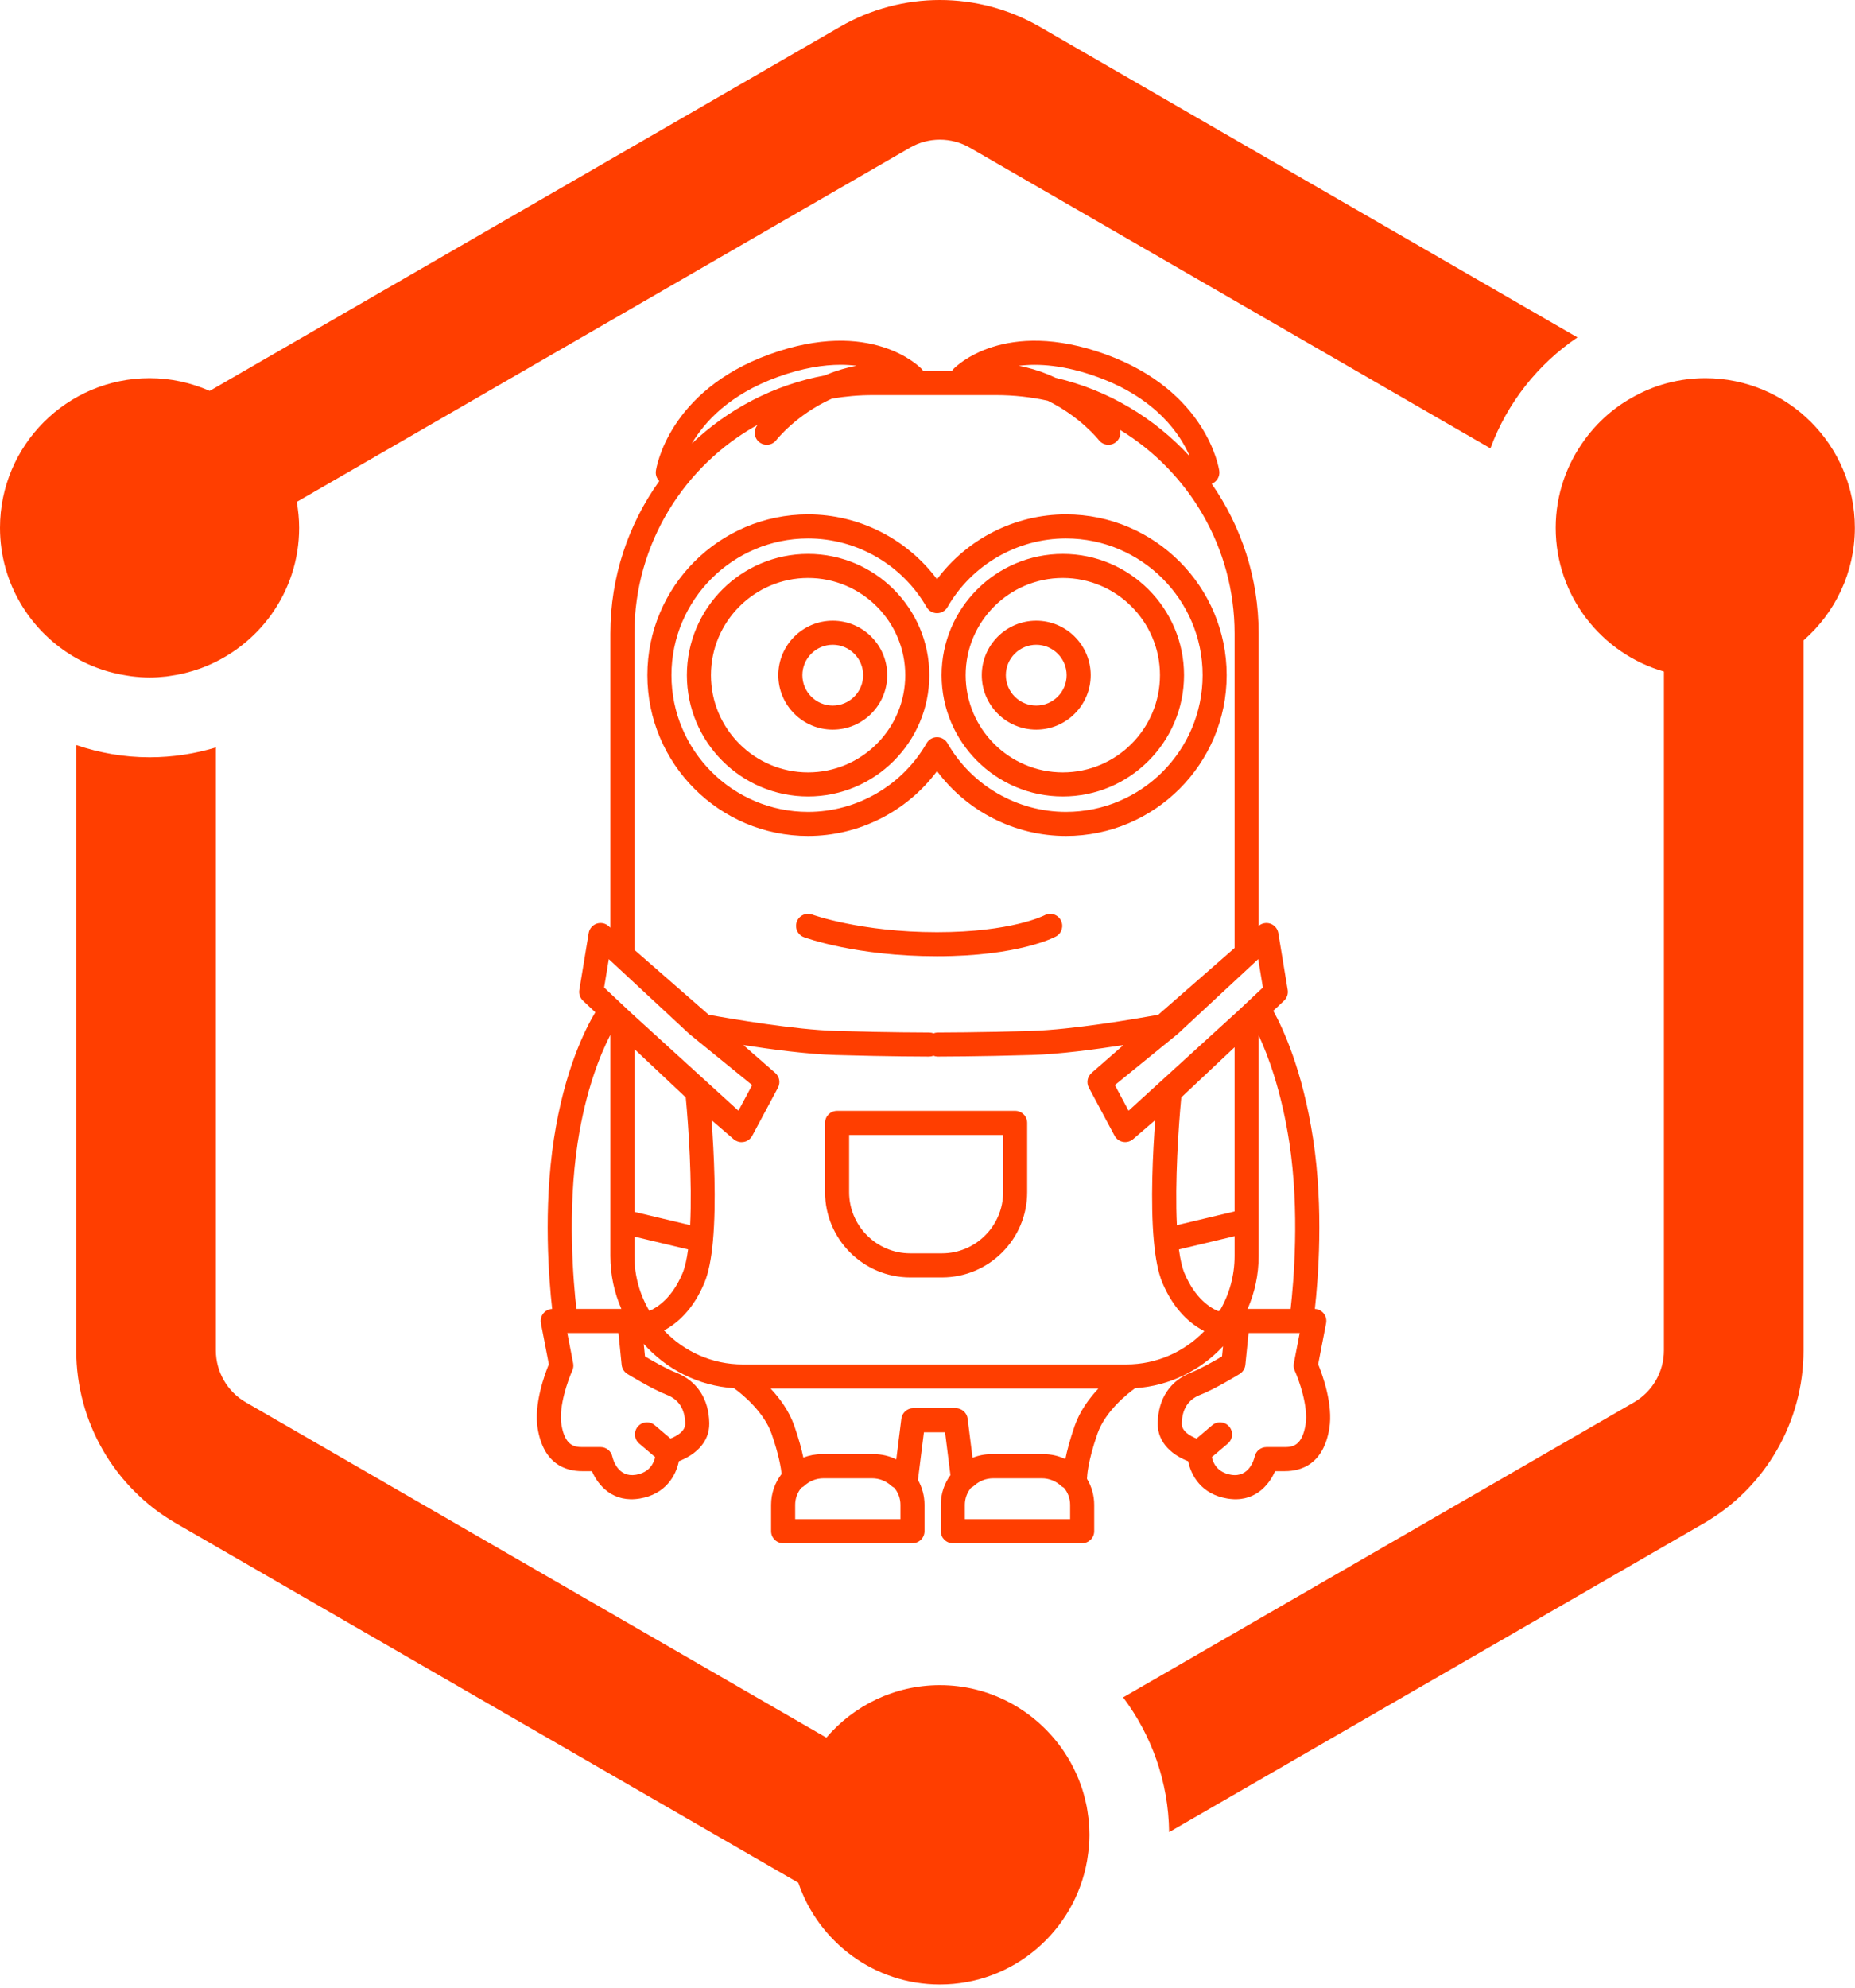 <svg width="463" height="496" viewBox="0 0 463 496" fill="none" xmlns="http://www.w3.org/2000/svg">
<path d="M270.104 385H237.818C236.16 385 234.814 383.654 234.814 381.996V375.423C234.814 372.654 235.709 370.09 237.224 368.007L235.888 357.322H230.603L229.166 368.806C229.151 368.931 229.128 369.053 229.097 369.173C230.151 371.017 230.755 373.151 230.755 375.423V381.996C230.755 383.654 229.409 385 227.751 385H195.466C193.808 385 192.463 383.654 192.463 381.996V375.423C192.463 372.525 193.443 369.852 195.089 367.718C194.944 366.336 194.425 362.963 192.569 357.662C190.761 352.496 185.655 348.074 183.2 346.332C174.258 345.741 166.275 341.579 160.67 335.263L160.987 338.401C162.848 339.501 166.356 341.509 168.652 342.401C173.95 344.463 176.928 348.953 177.036 355.049C177.13 360.215 172.962 363.199 169.447 364.546C168.717 368.11 166.156 372.764 159.73 373.846C153.059 374.985 149.342 370.696 147.743 367.025H145.309C141.057 367.025 135.681 365.184 134.209 356.415C133.198 350.383 135.931 342.932 136.99 340.357L135.008 330.119C134.838 329.239 135.069 328.329 135.64 327.638C136.181 326.982 136.974 326.589 137.818 326.548C137.002 319.278 135.573 301.676 138.256 284.129C140.862 267.091 146.023 256.809 148.585 252.544L145.507 249.648C144.778 248.962 144.438 247.959 144.6 246.972L146.935 232.791C147.115 231.699 147.88 230.795 148.926 230.438C149.976 230.082 151.132 230.328 151.943 231.079L152.338 231.447V158.055C152.338 143.878 156.866 130.739 164.554 120.008C163.908 119.362 163.567 118.434 163.708 117.462C163.825 116.653 166.871 97.54 192.062 88.404C217.403 79.212 229.525 91.503 230.026 92.03C230.186 92.195 230.322 92.377 230.436 92.569H237.595C237.71 92.377 237.846 92.197 238.005 92.03C238.507 91.503 250.634 79.217 275.97 88.404C301.159 97.54 304.207 116.653 304.324 117.462C304.529 118.878 303.711 120.206 302.427 120.697C309.819 131.301 314.156 144.18 314.156 158.055V230.992C314.959 230.307 316.066 230.094 317.074 230.438C318.119 230.795 318.885 231.701 319.065 232.791L321.402 246.972C321.564 247.959 321.225 248.962 320.495 249.648L317.808 252.176C320.191 256.477 325.125 266.994 327.744 284.129C330.429 301.676 328.998 319.276 328.182 326.548C329.028 326.587 329.821 326.981 330.361 327.638C330.932 328.329 331.163 329.239 330.994 330.119L329.011 340.357C330.069 342.934 332.8 350.384 331.791 356.415C330.322 365.186 324.945 367.025 320.691 367.025H318.257C316.658 370.696 312.939 374.982 306.271 373.846C299.847 372.762 297.286 368.11 296.555 364.546C293.039 363.2 288.872 360.215 288.964 355.047C289.073 348.953 292.051 344.463 297.348 342.401C299.503 341.563 302.929 339.634 305.013 338.403L305.27 335.871C299.701 341.844 291.955 345.756 283.308 346.332C281.486 347.643 275.897 352.024 273.923 357.663C271.432 364.782 271.346 368.422 271.346 368.458C271.343 368.616 271.328 368.77 271.304 368.922C272.449 370.823 273.108 373.049 273.108 375.425V381.998C273.108 383.656 271.762 385 270.104 385ZM240.821 378.993H267.101V375.423C267.101 373.8 266.514 372.31 265.542 371.155C265.269 371.027 265.013 370.861 264.788 370.654C263.478 369.461 261.792 368.805 260.039 368.805H247.883C246.13 368.805 244.444 369.463 243.134 370.654C242.909 370.861 242.653 371.027 242.38 371.155C241.408 372.31 240.821 373.8 240.821 375.423V378.993ZM198.47 378.993H224.748V375.423C224.748 373.8 224.161 372.31 223.189 371.155C222.916 371.029 222.66 370.859 222.434 370.654C221.125 369.461 219.44 368.805 217.686 368.805H205.531C203.777 368.805 202.092 369.463 200.784 370.654C200.557 370.859 200.302 371.029 200.029 371.155C199.057 372.31 198.47 373.8 198.47 375.423V378.993V378.993ZM302.469 363.526C302.799 365.038 303.866 367.351 307.27 367.926C311.852 368.691 313.047 363.929 313.166 363.382C313.468 362.003 314.69 361.021 316.101 361.021H320.691C322.741 361.021 325.002 360.589 325.865 355.424C326.622 350.911 324.165 344.159 323.154 341.94C322.896 341.372 322.818 340.734 322.937 340.123L324.402 332.554H311.642L310.837 340.505C310.742 341.437 310.221 342.27 309.425 342.76C309.176 342.914 303.268 346.547 299.525 348.002C296.567 349.154 295.035 351.56 294.971 355.158C294.936 357.1 297.153 358.303 298.648 358.892L302.573 355.559C303.839 354.485 305.732 354.64 306.805 355.905C307.878 357.169 307.724 359.064 306.459 360.137L302.469 363.526ZM141.598 332.552L143.063 340.121C143.182 340.732 143.104 341.37 142.846 341.938C141.835 344.159 139.378 350.913 140.133 355.423C140.998 360.586 143.259 361.02 145.307 361.02H149.898C151.308 361.02 152.531 362.002 152.832 363.38C153.037 364.253 154.307 368.674 158.73 367.925C162.136 367.35 163.198 364.999 163.528 363.522L159.541 360.135C158.275 359.061 158.122 357.166 159.195 355.903C160.271 354.634 162.166 354.485 163.427 355.558L167.352 358.889C168.846 358.298 171.064 357.097 171.028 355.157C170.965 351.559 169.431 349.153 166.473 348.001C162.732 346.546 156.823 342.911 156.573 342.758C155.777 342.269 155.256 341.434 155.162 340.504L154.358 332.552H141.598V332.552ZM205.103 362.784H218.117C220.122 362.784 222.019 363.254 223.706 364.088L224.975 353.945C225.162 352.442 226.44 351.314 227.954 351.314H238.542C240.057 351.314 241.333 352.442 241.521 353.945L242.74 363.696C244.199 363.107 245.789 362.784 247.456 362.784H260.469C262.414 362.784 264.258 363.226 265.907 364.014C266.317 361.955 267.029 359.18 268.254 355.676C269.537 352.011 271.866 348.851 274.162 346.404H192.334C194.628 348.851 196.957 352.009 198.241 355.676C199.396 358.976 200.092 361.629 200.514 363.646C201.936 363.091 203.483 362.784 205.103 362.784ZM165.745 331.914C170.681 337.137 177.669 340.399 185.406 340.399H281.088C288.741 340.399 295.66 337.208 300.587 332.085C297.39 330.462 293.096 327.062 290.115 319.996C289.055 317.479 288.393 313.873 288.01 309.748C288.002 309.697 287.998 309.647 287.995 309.596C287.11 299.892 287.746 287.377 288.337 279.446L282.829 284.185C282.652 284.339 282.458 284.47 282.252 284.576V284.578C282.249 284.578 282.248 284.579 282.245 284.581C282.243 284.581 282.243 284.586 282.237 284.584C282.237 284.589 282.236 284.585 282.23 284.588C282.23 284.588 282.234 284.589 282.222 284.593H282.221C282.219 284.595 282.216 284.596 282.215 284.596L282.213 284.598C282.21 284.598 282.209 284.599 282.207 284.601C282.207 284.599 282.204 284.604 282.2 284.604C282.2 284.604 282.195 284.605 282.192 284.608C282.189 284.608 282.191 284.611 282.185 284.611C282.183 284.614 282.182 284.613 282.177 284.616C282.174 284.614 282.171 284.617 282.17 284.619C282.168 284.62 282.167 284.62 282.164 284.622C282.164 284.622 282.159 284.623 282.156 284.626C282.155 284.626 282.155 284.626 282.155 284.626C282.152 284.628 282.149 284.629 282.147 284.629C282.147 284.629 282.147 284.629 282.145 284.631C281.953 284.722 281.752 284.791 281.546 284.841C281.518 284.847 281.489 284.854 281.461 284.859C281.461 284.86 281.461 284.86 281.461 284.86C281.456 284.862 281.452 284.86 281.452 284.862C281.449 284.862 281.447 284.862 281.444 284.863C281.444 284.863 281.441 284.865 281.435 284.865H281.434C281.428 284.865 281.425 284.866 281.425 284.866C281.422 284.869 281.419 284.868 281.416 284.868C281.413 284.871 281.41 284.868 281.407 284.871C281.404 284.871 281.401 284.869 281.398 284.872C281.395 284.872 281.393 284.871 281.39 284.874C281.389 284.874 281.387 284.874 281.384 284.874C281.384 284.872 281.381 284.875 281.377 284.875C281.374 284.875 281.371 284.877 281.368 284.877C281.365 284.877 281.366 284.878 281.36 284.878C281.357 284.878 281.354 284.88 281.351 284.88C281.35 284.88 281.347 284.881 281.342 284.881C281.339 284.881 281.338 284.883 281.335 284.883C281.332 284.883 281.329 284.884 281.326 284.884C281.323 284.884 281.32 284.886 281.317 284.886C281.314 284.886 281.312 284.884 281.309 284.887C281.308 284.887 281.306 284.887 281.303 284.887H281.301C281.298 284.889 281.297 284.889 281.295 284.889H281.294C281.28 284.89 281.267 284.893 281.255 284.895C281.252 284.895 281.25 284.895 281.247 284.896H281.246C281.243 284.896 281.241 284.896 281.238 284.896C281.237 284.896 281.234 284.898 281.231 284.898C281.228 284.898 281.228 284.896 281.222 284.899H281.22C281.214 284.899 281.214 284.898 281.211 284.901C281.208 284.901 281.205 284.901 281.202 284.901C281.201 284.901 281.199 284.902 281.196 284.902H281.195C281.189 284.902 281.189 284.901 281.186 284.904C281.183 284.904 281.18 284.904 281.177 284.904C281.177 284.904 281.174 284.904 281.171 284.905H281.169C281.166 284.905 281.165 284.905 281.162 284.905C281.162 284.905 281.157 284.907 281.154 284.907C281.151 284.907 281.148 284.907 281.145 284.907H281.144C281.141 284.908 281.139 284.908 281.136 284.908H281.135C281.132 284.908 281.129 284.907 281.126 284.91C281.123 284.91 281.12 284.91 281.117 284.91C281.115 284.91 281.114 284.91 281.111 284.91C281.111 284.908 281.108 284.911 281.102 284.911C281.096 284.911 281.091 284.913 281.085 284.913C281.067 284.916 281.043 284.917 281.036 284.916C281.033 284.916 281.028 284.919 281.027 284.917C281.024 284.917 281.021 284.917 281.018 284.917C281.016 284.917 281.015 284.917 281.012 284.917H281.01C281.004 284.917 281.001 284.917 281.001 284.917C280.995 284.92 280.995 284.919 280.992 284.919C280.991 284.919 280.989 284.919 280.986 284.919C280.986 284.919 280.982 284.919 280.979 284.919C280.976 284.919 280.973 284.919 280.97 284.919C280.965 284.919 280.964 284.92 280.961 284.92C280.958 284.92 280.955 284.92 280.952 284.92C280.952 284.92 280.947 284.92 280.944 284.92C280.941 284.92 280.938 284.92 280.935 284.92C280.932 284.92 280.929 284.92 280.926 284.92C280.925 284.92 280.923 284.92 280.923 284.92C280.92 284.92 280.916 284.923 280.914 284.922C280.911 284.922 280.908 284.922 280.905 284.922C280.902 284.922 280.899 284.922 280.896 284.922C280.893 284.922 280.89 284.922 280.887 284.922C280.884 284.922 280.881 284.922 280.878 284.922C280.875 284.922 280.872 284.922 280.869 284.922C280.863 284.922 280.861 284.922 280.86 284.922C280.858 284.922 280.857 284.922 280.857 284.922C280.851 284.922 280.849 284.922 280.845 284.922C280.843 284.922 280.842 284.922 280.839 284.922C280.839 284.922 280.834 284.922 280.831 284.922C280.828 284.922 280.825 284.922 280.822 284.922C280.819 284.922 280.818 284.922 280.815 284.922C280.813 284.922 280.812 284.922 280.809 284.922C280.809 284.922 280.804 284.922 280.801 284.922C280.798 284.922 280.795 284.922 280.792 284.922C280.789 284.922 280.788 284.922 280.785 284.922C280.782 284.922 280.779 284.92 280.776 284.92C280.773 284.92 280.77 284.92 280.767 284.92C280.767 284.92 280.762 284.92 280.759 284.92C280.756 284.92 280.753 284.92 280.75 284.92C280.741 284.92 280.723 284.92 280.726 284.919C280.72 284.919 280.72 284.919 280.717 284.919C280.716 284.919 280.713 284.919 280.711 284.919H280.71C280.704 284.919 280.701 284.919 280.701 284.919C280.699 284.919 280.696 284.919 280.695 284.917C280.695 284.917 280.69 284.917 280.687 284.917C280.686 284.917 280.684 284.917 280.684 284.917C280.678 284.917 280.678 284.917 280.675 284.917C280.674 284.917 280.672 284.917 280.669 284.917C280.669 284.917 280.665 284.916 280.662 284.916C280.659 284.916 280.659 284.916 280.653 284.916C280.654 284.917 280.633 284.916 280.621 284.913H280.62C280.618 284.913 280.615 284.913 280.614 284.913H280.612C280.606 284.913 280.606 284.913 280.603 284.913C280.602 284.911 280.599 284.911 280.597 284.911C280.597 284.911 280.593 284.911 280.59 284.911C280.588 284.911 280.587 284.911 280.587 284.911C280.584 284.908 280.581 284.91 280.578 284.91C280.576 284.91 280.575 284.91 280.572 284.91H280.57C280.564 284.91 280.563 284.908 280.563 284.908C280.56 284.908 280.558 284.908 280.555 284.908C280.56 284.908 280.525 284.905 280.509 284.902C280.509 284.902 280.504 284.902 280.501 284.902C280.5 284.902 280.5 284.902 280.5 284.902C280.494 284.902 280.491 284.901 280.491 284.901C280.489 284.901 280.486 284.899 280.482 284.899C280.479 284.899 280.474 284.899 280.474 284.899C280.468 284.899 280.468 284.898 280.465 284.898C280.464 284.898 280.462 284.898 280.459 284.896C280.459 284.896 280.455 284.896 280.452 284.896C280.449 284.896 280.444 284.895 280.442 284.895H280.441C280.432 284.893 280.421 284.892 280.412 284.89C280.412 284.89 280.408 284.89 280.405 284.89C280.402 284.887 280.4 284.889 280.397 284.889C280.394 284.889 280.391 284.887 280.388 284.887C280.385 284.887 280.384 284.886 280.379 284.886C280.376 284.886 280.373 284.884 280.372 284.884C280.37 284.884 280.367 284.884 280.363 284.883C280.361 284.883 280.36 284.883 280.357 284.883L280.355 284.881C280.352 284.881 280.351 284.881 280.348 284.881C280.351 284.883 280.337 284.88 280.328 284.877C280.325 284.877 280.322 284.878 280.319 284.875C280.318 284.875 280.316 284.875 280.313 284.875C280.313 284.875 280.307 284.874 280.304 284.874C280.301 284.871 280.3 284.874 280.294 284.871C280.292 284.871 280.291 284.871 280.289 284.871C279.393 284.706 278.619 284.141 278.188 283.336L271.779 271.361C271.777 271.358 271.774 271.353 271.773 271.349C271.773 271.347 271.771 271.347 271.771 271.347C271.771 271.341 271.768 271.34 271.768 271.34C271.765 271.332 271.764 271.332 271.764 271.332C271.761 271.326 271.762 271.325 271.759 271.325C271.759 271.32 271.756 271.317 271.756 271.317C271.755 271.314 271.753 271.313 271.753 271.31C271.752 271.31 271.752 271.31 271.752 271.31C271.75 271.307 271.75 271.305 271.749 271.302C271.747 271.299 271.746 271.298 271.744 271.295C271.743 271.292 271.743 271.29 271.741 271.287C271.74 271.284 271.738 271.283 271.737 271.28C271.445 270.693 271.361 270.047 271.466 269.434C271.466 269.431 271.466 269.43 271.466 269.427C271.468 269.427 271.468 269.425 271.468 269.425C271.468 269.424 271.468 269.421 271.468 269.419C271.468 269.419 271.469 269.415 271.469 269.412C271.469 269.409 271.471 269.407 271.471 269.404C271.471 269.401 271.472 269.4 271.472 269.397C271.472 269.395 271.474 269.392 271.474 269.391V269.389C271.525 269.113 271.617 268.845 271.743 268.593V268.592C271.744 268.59 271.746 268.587 271.747 268.586V268.584C271.749 268.581 271.753 268.577 271.752 268.577C271.752 268.574 271.755 268.571 271.755 268.568C271.758 268.566 271.759 268.565 271.759 268.56L271.761 268.559C271.762 268.556 271.762 268.554 271.764 268.553C271.764 268.553 271.764 268.553 271.764 268.551C271.932 268.23 272.16 267.935 272.444 267.686C272.444 267.683 272.447 267.682 272.45 267.682C272.45 267.68 272.45 267.68 272.45 267.68L280.414 260.721C273.297 261.828 264.381 263.002 257.524 263.205C244.493 263.595 234.164 263.6 234.062 263.6C233.679 263.6 233.314 263.528 232.976 263.397C232.638 263.528 232.273 263.6 231.89 263.6C231.788 263.6 221.459 263.595 208.427 263.205C201.566 263.001 192.647 261.826 185.529 260.721L193.5 267.679C193.518 267.695 193.535 267.71 193.551 267.725C193.553 267.725 193.556 267.728 193.556 267.728C193.843 267.992 194.071 268.305 194.233 268.641C194.235 268.644 194.235 268.647 194.236 268.649C194.343 268.874 194.422 269.114 194.471 269.358C194.471 269.364 194.472 269.367 194.472 269.367C194.472 269.37 194.474 269.373 194.474 269.376C194.477 269.379 194.475 269.382 194.475 269.385C194.478 269.388 194.477 269.389 194.477 269.392C194.478 269.394 194.478 269.395 194.478 269.395C194.478 269.4 194.48 269.403 194.48 269.403C194.478 269.41 194.481 269.41 194.481 269.41C194.481 269.413 194.481 269.415 194.481 269.418H194.483C194.588 270.02 194.513 270.655 194.235 271.236C194.233 271.239 194.233 271.241 194.232 271.244C194.23 271.247 194.229 271.248 194.229 271.251C194.226 271.251 194.227 271.253 194.224 271.259V271.26C194.223 271.262 194.221 271.263 194.221 271.266L194.22 271.268C194.22 271.269 194.218 271.272 194.217 271.274V271.275C194.215 271.277 194.214 271.28 194.214 271.281L194.212 271.283C194.212 271.284 194.211 271.287 194.209 271.289C194.209 271.289 194.209 271.29 194.208 271.29C194.208 271.293 194.206 271.295 194.206 271.296C194.206 271.296 194.205 271.301 194.202 271.304C194.202 271.304 194.199 271.307 194.199 271.311C194.196 271.311 194.197 271.316 194.194 271.319C194.194 271.319 194.191 271.323 194.191 271.326C194.19 271.329 194.187 271.329 194.187 271.334C194.185 271.334 194.185 271.338 194.182 271.341C194.182 271.341 194.178 271.346 194.179 271.349C194.178 271.35 194.178 271.352 194.176 271.353C194.176 271.353 194.173 271.358 194.17 271.364L187.761 283.338C187.758 283.341 187.756 283.344 187.755 283.347C187.755 283.35 187.752 283.351 187.75 283.357C187.749 283.357 187.749 283.359 187.747 283.36C187.746 283.365 187.744 283.366 187.741 283.371C187.741 283.374 187.738 283.378 187.737 283.381C187.734 283.384 187.734 283.387 187.731 283.39C187.731 283.392 187.729 283.393 187.725 283.401C187.726 283.404 187.72 283.408 187.72 283.41C187.717 283.411 187.719 283.414 187.714 283.419C187.714 283.42 187.71 283.422 187.71 283.429C187.707 283.432 187.707 283.435 187.704 283.438C187.701 283.441 187.701 283.444 187.698 283.447C187.698 283.449 187.696 283.453 187.692 283.458C187.692 283.459 187.69 283.459 187.69 283.461C187.687 283.467 187.686 283.468 187.684 283.471C187.681 283.474 187.681 283.477 187.678 283.48C187.677 283.482 187.677 283.483 187.675 283.486C187.672 283.486 187.674 283.491 187.669 283.495C187.669 283.497 187.668 283.497 187.668 283.498C187.666 283.503 187.662 283.507 187.662 283.507C187.66 283.512 187.656 283.513 187.656 283.518C187.654 283.519 187.652 283.521 187.651 283.524C187.651 283.524 187.646 283.527 187.646 283.533C187.643 283.533 187.643 283.539 187.64 283.542C187.637 283.545 187.639 283.548 187.634 283.551C187.631 283.554 187.633 283.555 187.628 283.56C187.624 283.563 187.625 283.566 187.622 283.569C187.621 283.57 187.621 283.572 187.621 283.572C187.618 283.578 187.615 283.581 187.615 283.581C187.612 283.587 187.609 283.59 187.609 283.59C187.607 283.593 187.606 283.594 187.604 283.597C187.603 283.597 187.603 283.599 187.603 283.599C187.601 283.602 187.6 283.603 187.598 283.606C187.597 283.606 187.597 283.608 187.597 283.608C187.595 283.611 187.594 283.612 187.592 283.615C187.591 283.615 187.591 283.617 187.591 283.617C187.589 283.62 187.588 283.621 187.585 283.624V283.626C187.582 283.629 187.58 283.63 187.579 283.633C187.579 283.635 187.576 283.639 187.573 283.642C187.573 283.642 187.57 283.645 187.567 283.651C187.567 283.651 187.564 283.654 187.561 283.66H187.559C187.556 283.666 187.553 283.669 187.553 283.669C187.55 283.672 187.547 283.677 187.547 283.678C187.546 283.681 187.543 283.684 187.541 283.686V283.687C187.54 283.69 187.537 283.692 187.535 283.695C187.537 283.696 187.532 283.699 187.529 283.704H187.528C187.526 283.707 187.525 283.71 187.522 283.713C187.52 283.716 187.517 283.719 187.516 283.722C187.282 284.037 186.987 284.302 186.655 284.503C186.652 284.504 186.649 284.506 186.646 284.509C186.643 284.51 186.64 284.512 186.637 284.513C186.633 284.516 186.627 284.521 186.627 284.519C186.624 284.521 186.621 284.522 186.618 284.524C186.615 284.527 186.612 284.528 186.609 284.53C186.606 284.531 186.603 284.533 186.6 284.534V284.536C186.597 284.537 186.594 284.539 186.591 284.54C186.586 284.542 186.585 284.545 186.58 284.546C186.577 284.548 186.576 284.549 186.573 284.551H186.571C186.568 284.552 186.565 284.554 186.562 284.555V284.557C186.559 284.558 186.556 284.56 186.553 284.561C186.55 284.563 186.547 284.564 186.544 284.566C186.544 284.567 186.541 284.57 186.535 284.572H186.534C186.529 284.575 186.523 284.575 186.525 284.576C186.522 284.578 186.519 284.579 186.516 284.581V284.582C186.513 284.584 186.51 284.586 186.507 284.587C186.508 284.587 186.502 284.59 186.498 284.592C186.496 284.592 186.496 284.592 186.496 284.592C186.493 284.593 186.49 284.595 186.487 284.596V284.598C186.484 284.599 186.481 284.601 186.478 284.602H186.477C186.472 284.605 186.469 284.607 186.468 284.607C186.465 284.608 186.462 284.61 186.459 284.611C186.456 284.613 186.453 284.614 186.45 284.616L186.448 284.617C186.445 284.619 186.442 284.62 186.439 284.622C186.436 284.623 186.433 284.625 186.43 284.626C186.426 284.629 186.42 284.631 186.42 284.631C186.417 284.632 186.414 284.634 186.411 284.635C186.408 284.637 186.405 284.638 186.402 284.64C186.399 284.641 186.394 284.643 186.391 284.644C186.335 284.671 186.278 284.697 186.22 284.721C186.221 284.722 186.214 284.722 186.209 284.724C186.206 284.725 186.203 284.727 186.2 284.728C186.202 284.728 186.197 284.73 186.191 284.731C186.188 284.731 186.185 284.733 186.182 284.736C186.181 284.736 186.179 284.736 186.179 284.736C186.173 284.737 186.172 284.739 186.169 284.74C186.164 284.74 186.163 284.74 186.158 284.745C186.155 284.745 186.151 284.748 186.148 284.748C186.145 284.751 186.142 284.748 186.137 284.752C186.134 284.752 186.131 284.755 186.128 284.755C186.122 284.76 186.119 284.758 186.118 284.76C186.115 284.76 186.112 284.763 186.107 284.763C186.104 284.761 186.101 284.766 186.097 284.766C186.094 284.767 186.091 284.766 186.086 284.77C186.083 284.77 186.082 284.773 186.076 284.773C186.073 284.776 186.07 284.775 186.067 284.778C186.064 284.778 186.059 284.778 186.056 284.781C186.05 284.779 186.047 284.784 186.046 284.784C186.041 284.788 186.038 284.787 186.035 284.787C186.032 284.791 186.028 284.788 186.025 284.791C186.022 284.79 186.017 284.794 186.014 284.794C186.011 284.794 186.01 284.797 186.004 284.797C186.002 284.797 186.001 284.799 186.001 284.799C185.996 284.799 185.995 284.8 185.99 284.802C185.987 284.803 185.984 284.803 185.98 284.805C185.977 284.808 185.974 284.809 185.969 284.808C185.965 284.809 185.963 284.811 185.958 284.811C185.954 284.812 185.952 284.811 185.948 284.815C185.942 284.815 185.942 284.812 185.937 284.818C185.933 284.817 185.93 284.815 185.927 284.821C185.924 284.82 185.919 284.82 185.916 284.824C185.91 284.824 185.906 284.821 185.907 284.827C185.903 284.827 185.9 284.829 185.897 284.829C185.892 284.83 185.889 284.832 185.886 284.832C185.882 284.833 185.879 284.835 185.876 284.835C185.871 284.836 185.868 284.836 185.865 284.838C185.861 284.839 185.858 284.839 185.855 284.841C185.784 284.859 185.714 284.874 185.642 284.887C185.481 284.919 185.317 284.934 185.155 284.938C185.152 284.938 185.151 284.938 185.148 284.938C185.145 284.938 185.142 284.938 185.14 284.938H185.139C185.136 284.938 185.134 284.938 185.131 284.938C185.128 284.938 185.125 284.938 185.124 284.938H185.122C185.119 284.938 185.118 284.938 185.115 284.938C185.102 284.94 185.086 284.938 185.074 284.938C185.071 284.938 185.068 284.938 185.065 284.938H185.063C185.06 284.938 185.054 284.938 185.054 284.938C185.048 284.938 185.045 284.938 185.045 284.938C185.039 284.938 185.038 284.938 185.035 284.938C185.032 284.938 185.027 284.938 185.027 284.938C185.026 284.938 185.024 284.937 185.017 284.937C185.017 284.937 185.012 284.937 185.009 284.937C185.006 284.937 185.003 284.937 185 284.937C184.997 284.937 184.994 284.937 184.991 284.937C184.99 284.937 184.988 284.937 184.988 284.937C184.982 284.937 184.982 284.937 184.979 284.937C184.978 284.937 184.99 284.935 184.97 284.935C184.967 284.935 184.964 284.935 184.961 284.935C184.958 284.935 184.954 284.935 184.954 284.935C184.948 284.935 184.948 284.935 184.945 284.935C184.943 284.935 184.94 284.935 184.939 284.934C184.939 284.934 184.936 284.934 184.93 284.934H184.928C184.922 284.934 184.922 284.934 184.919 284.934C184.916 284.934 184.912 284.935 184.912 284.932C184.909 284.932 184.907 284.932 184.904 284.932C184.907 284.932 184.873 284.931 184.855 284.929C184.849 284.929 184.844 284.928 184.838 284.928C184.834 284.928 184.829 284.926 184.829 284.926C184.823 284.926 184.823 284.926 184.82 284.926C184.817 284.925 184.813 284.926 184.811 284.925C184.81 284.925 184.808 284.925 184.805 284.925H184.804C184.801 284.925 184.799 284.925 184.796 284.923H184.795C184.792 284.923 184.789 284.923 184.786 284.923C184.784 284.923 184.781 284.922 184.78 284.922C184.78 284.922 184.775 284.922 184.772 284.922C184.771 284.922 184.769 284.922 184.769 284.922C184.763 284.919 184.763 284.92 184.76 284.92C184.759 284.922 184.757 284.919 184.751 284.919C184.75 284.919 184.748 284.919 184.745 284.919H184.744C184.738 284.919 184.735 284.917 184.735 284.917C184.732 284.917 184.729 284.916 184.726 284.916C184.724 284.916 184.723 284.916 184.72 284.916C184.72 284.916 184.715 284.914 184.712 284.914C184.711 284.914 184.709 284.914 184.709 284.914C184.705 284.914 184.702 284.913 184.7 284.913C184.699 284.913 184.696 284.913 184.694 284.913C184.694 284.913 184.689 284.911 184.686 284.911C184.682 284.913 184.68 284.91 184.677 284.91C184.671 284.91 184.664 284.91 184.655 284.907C184.652 284.907 184.649 284.908 184.649 284.905C184.646 284.905 184.643 284.905 184.64 284.905C184.638 284.904 184.637 284.904 184.634 284.904C184.634 284.904 184.629 284.902 184.626 284.902C184.625 284.902 184.623 284.902 184.623 284.902C184.62 284.902 184.619 284.899 184.614 284.901C184.611 284.901 184.608 284.899 184.605 284.899C184.604 284.899 184.602 284.899 184.599 284.898C184.599 284.898 184.595 284.898 184.592 284.898C184.589 284.895 184.586 284.896 184.583 284.896C184.58 284.893 184.577 284.895 184.574 284.895C184.574 284.893 184.572 284.893 184.572 284.893C184.569 284.893 184.563 284.892 184.563 284.892C184.56 284.892 184.571 284.892 184.554 284.89C184.551 284.89 184.548 284.889 184.545 284.889C184.544 284.889 184.541 284.889 184.539 284.887H184.538C184.535 284.887 184.533 284.887 184.53 284.886H184.529C184.526 284.886 184.524 284.886 184.521 284.884C184.521 284.884 184.518 284.883 184.512 284.883C184.173 284.818 183.849 284.695 183.548 284.518C183.545 284.516 183.544 284.515 183.541 284.513C183.538 284.512 183.536 284.51 183.533 284.509C183.533 284.507 183.532 284.507 183.526 284.504C183.526 284.504 183.524 284.504 183.52 284.5C183.517 284.5 183.517 284.5 183.512 284.495C183.509 284.495 183.511 284.497 183.505 284.491C183.503 284.491 183.502 284.489 183.502 284.489C183.499 284.488 183.494 284.483 183.494 284.485C183.493 284.483 183.491 284.48 183.487 284.48C183.485 284.479 183.484 284.476 183.479 284.476C183.478 284.473 183.478 284.471 183.472 284.471C183.469 284.47 183.47 284.471 183.464 284.465C183.461 284.465 183.461 284.465 183.457 284.461H183.455C183.454 284.459 183.451 284.458 183.449 284.456C183.333 284.381 183.222 284.299 183.114 284.207L177.603 279.464C178.196 287.41 178.83 299.953 177.939 309.662C177.938 309.68 177.936 309.698 177.935 309.716C177.552 313.863 176.888 317.488 175.823 320.012C173.007 326.821 168.901 330.227 165.745 331.914ZM294.257 311.711C294.579 314.145 295.032 316.193 295.651 317.662C298.314 323.977 302.076 326.299 304.134 327.131C304.25 327.045 304.372 326.969 304.499 326.901C306.82 322.912 308.149 318.279 308.149 313.341V308.402L294.257 311.711ZM158.345 308.516V313.34C158.345 318.338 159.708 323.023 162.079 327.045C164.162 326.15 167.771 323.779 170.351 317.662C170.969 316.193 171.423 314.145 171.744 311.711L158.345 308.516ZM311.405 326.545H322.13C322.874 320.059 324.444 302.269 321.809 285.038C319.846 272.208 316.5 263.313 314.156 258.28V313.34C314.156 318.031 313.172 322.498 311.405 326.545ZM143.871 326.545H155.09C153.32 322.499 152.338 318.031 152.338 313.34V304.78C152.337 304.738 152.337 304.694 152.338 304.654V258.184C149.874 262.974 146.214 271.831 144.193 285.039C141.554 302.293 143.126 320.062 143.871 326.545ZM158.345 302.341L172.259 305.657C172.785 294.901 171.843 280.909 171.159 273.776L158.347 261.724V302.341H158.345ZM294.844 273.777C294.16 280.909 293.218 294.901 293.744 305.658L308.149 302.225V261.263L294.844 273.777ZM157.399 252.589L184.311 277.099L187.732 270.709L172.139 258.025C172.079 257.977 172.024 257.928 171.968 257.875L153.329 240.564C153.307 240.543 153.287 240.525 153.266 240.504L151.954 239.285L150.788 246.368L157.399 252.589ZM278.269 270.709L281.689 277.098L309.086 252.132L315.213 246.368L314.046 239.285L313.216 240.056C313.202 240.07 313.187 240.083 313.174 240.096L294.031 257.876C293.994 257.911 293.957 257.944 293.919 257.977C293.916 257.977 293.918 257.977 293.913 257.982C293.894 257.998 293.876 258.013 293.856 258.028L278.269 270.709ZM176.904 253.17C182.745 254.224 198.384 256.896 208.631 257.202C221.567 257.59 231.814 257.594 231.916 257.594C232.299 257.594 232.664 257.666 233.002 257.797C233.339 257.666 233.704 257.594 234.087 257.594C234.189 257.594 244.436 257.59 257.371 257.202C267.607 256.897 283.227 254.23 289.079 253.174L308.149 236.511V158.052C308.149 136.56 296.69 117.695 279.564 107.243C279.837 108.36 279.451 109.587 278.48 110.335C277.167 111.349 275.279 111.105 274.267 109.793C274.222 109.736 269.654 103.955 261.513 99.971C257.375 99.058 253.079 98.575 248.669 98.575H217.822C214.348 98.575 210.937 98.875 207.625 99.449C198.724 103.454 193.813 109.728 193.762 109.793C192.75 111.108 190.86 111.35 189.549 110.335C188.235 109.321 187.993 107.435 189.007 106.122C189.024 106.1 189.066 106.046 189.133 105.962C170.792 116.105 158.345 135.652 158.345 158.054V236.969L176.904 253.17ZM263.499 94.261C276.596 97.304 288.195 104.287 296.981 113.89C294.666 108.476 288.72 99.415 273.923 94.048C265.721 91.076 259.219 90.641 254.306 91.253C256.624 91.698 259.084 92.386 261.583 93.416C262.238 93.686 262.878 93.969 263.499 94.261ZM209.798 91.003C205.504 91.003 200.293 91.806 194.107 94.048C181.974 98.45 175.793 105.333 172.683 110.653C181.692 102.068 193.138 96.02 205.864 93.662C206.057 93.58 206.25 93.499 206.447 93.417C208.963 92.38 211.438 91.69 213.77 91.246C212.546 91.09 211.223 91.003 209.798 91.003ZM235.104 318.695H227.205C215.473 318.695 205.931 309.153 205.931 297.421V280.137C205.931 278.479 207.276 277.134 208.934 277.134H253.376C255.034 277.134 256.38 278.479 256.38 280.137V297.421C256.38 309.153 246.836 318.695 235.104 318.695ZM211.938 283.141V297.421C211.938 305.839 218.787 312.688 227.205 312.688H235.104C243.523 312.688 250.373 305.839 250.373 297.421V283.141H211.938ZM233.88 238.57C213.683 238.57 201.173 234 200.65 233.805C199.096 233.226 198.303 231.498 198.883 229.944C199.462 228.389 201.188 227.599 202.741 228.174C202.859 228.218 214.85 232.563 233.879 232.563C252.537 232.563 260.63 228.389 260.709 228.346C262.166 227.566 263.986 228.117 264.768 229.57C265.551 231.025 265.022 232.833 263.575 233.624C263.207 233.826 254.301 238.57 233.88 238.57ZM266.062 208.558C253.34 208.558 241.395 202.458 233.879 192.375C226.361 202.46 214.416 208.558 201.696 208.558C179.576 208.558 161.58 190.563 161.58 168.443C161.58 146.323 179.574 128.329 201.696 128.329C214.416 128.329 226.361 134.429 233.879 144.511C241.395 134.428 253.34 128.329 266.062 128.329C288.181 128.329 306.175 146.323 306.175 168.443C306.175 190.563 288.181 208.558 266.062 208.558ZM233.88 183.911C234.955 183.911 235.948 184.486 236.483 185.417C242.56 195.985 253.896 202.551 266.062 202.551C284.867 202.551 300.168 187.251 300.168 168.443C300.168 149.638 284.868 134.336 266.062 134.336C253.894 134.336 242.562 140.9 236.483 151.468C235.948 152.4 234.954 152.975 233.88 152.975C232.806 152.975 231.812 152.4 231.277 151.468C225.197 140.9 213.863 134.336 201.699 134.336C182.892 134.336 167.59 149.636 167.59 168.443C167.59 187.25 182.89 202.551 201.699 202.551C213.864 202.551 225.198 195.985 231.277 185.417C231.812 184.486 232.805 183.911 233.88 183.911ZM265.275 198.702C248.59 198.702 235.017 185.129 235.017 168.444C235.017 151.761 248.59 138.188 265.275 138.188C281.958 138.188 295.531 151.761 295.531 168.444C295.531 185.129 281.958 198.702 265.275 198.702ZM265.275 144.194C251.903 144.194 241.024 155.073 241.024 168.443C241.024 181.815 251.903 192.694 265.275 192.694C278.645 192.694 289.524 181.815 289.524 168.443C289.524 155.073 278.645 144.194 265.275 144.194ZM201.697 198.702C185.014 198.702 171.441 185.129 171.441 168.444C171.441 151.761 185.014 138.188 201.697 138.188C218.38 138.188 231.953 151.761 231.953 168.444C231.953 185.129 218.38 198.702 201.697 198.702ZM201.697 144.194C188.327 144.194 177.448 155.073 177.448 168.443C177.448 181.815 188.327 192.694 201.697 192.694C215.067 192.694 225.946 181.815 225.946 168.443C225.946 155.073 215.067 144.194 201.697 144.194ZM258.638 182.036C251.144 182.036 245.047 175.937 245.047 168.443C245.047 160.949 251.144 154.852 258.638 154.852C266.132 154.852 272.231 160.949 272.231 168.443C272.231 175.937 266.132 182.036 258.638 182.036ZM258.638 160.859C254.457 160.859 251.054 164.262 251.054 168.443C251.054 172.625 254.457 176.028 258.638 176.028C262.821 176.028 266.224 172.625 266.224 168.443C266.224 164.262 262.821 160.859 258.638 160.859ZM207.856 182.036C200.362 182.036 194.263 175.937 194.263 168.443C194.263 160.949 200.362 154.852 207.856 154.852C215.35 154.852 221.447 160.949 221.447 168.443C221.447 175.937 215.35 182.036 207.856 182.036ZM207.856 160.859C203.673 160.859 200.27 164.262 200.27 168.443C200.27 172.625 203.673 176.028 207.856 176.028C212.037 176.028 215.44 172.625 215.44 168.443C215.438 164.262 212.037 160.859 207.856 160.859Z" fill="#FF3E00"/>
<path fill-rule="evenodd" clip-rule="evenodd" d="M271.927 457.753C271.927 459.702 271.736 461.604 271.442 463.472C271.406 463.709 271.378 463.941 271.337 464.172C268.284 481.71 252.99 495.091 234.595 495.091C218.191 495.091 204.26 484.439 199.258 469.706L43.924 380.031C28.519 371.137 19.036 354.697 19.036 336.922V185.878C24.79 187.827 30.925 188.931 37.337 188.931C43.091 188.931 48.642 188.058 53.881 186.473V336.922C53.881 342.236 56.738 347.186 61.352 349.847L206.256 433.508C213.107 425.51 223.256 420.416 234.595 420.416C246.93 420.416 257.846 426.447 264.653 435.693C264.774 435.86 264.901 436.022 265.023 436.19C265.497 436.867 265.948 437.555 266.381 438.266C266.549 438.538 266.717 438.804 266.879 439.082C267.26 439.735 267.613 440.406 267.955 441.083C268.14 441.447 268.313 441.811 268.481 442.181C268.776 442.811 269.047 443.447 269.307 444.095C269.493 444.558 269.655 445.021 269.822 445.488C270.031 446.078 270.232 446.674 270.406 447.275C270.58 447.854 270.707 448.432 270.852 449.004C270.984 449.547 271.123 450.085 271.228 450.635C271.372 451.358 271.465 452.086 271.569 452.821C271.62 453.266 271.707 453.688 271.748 454.128C271.857 455.324 271.927 456.527 271.927 457.753ZM462.963 131.684C462.963 142.885 457.99 152.923 450.149 159.77V336.922C450.149 354.697 440.671 371.137 425.261 380.031L291.807 457.077C291.656 444.471 287.395 432.865 280.329 423.463L407.839 349.847C412.447 347.186 415.304 342.236 415.304 336.922V167.536C399.731 163.048 388.294 148.691 388.294 131.684C388.294 123.404 391.041 115.772 395.62 109.578C395.683 109.48 395.759 109.382 395.834 109.284C396.695 108.138 397.621 107.034 398.609 105.993L398.743 105.848C400.79 103.715 403.08 101.841 405.578 100.239C405.838 100.072 406.109 99.921 406.376 99.754C407.365 99.164 408.376 98.603 409.418 98.1C409.724 97.956 410.031 97.799 410.343 97.66C411.644 97.071 412.985 96.527 414.367 96.099C414.373 96.099 414.373 96.099 414.373 96.094C417.929 94.966 421.705 94.347 425.631 94.347C446.222 94.347 462.963 111.093 462.963 131.684ZM19.036 164.194C7.691 157.781 0 145.621 0 131.684C0 111.093 16.746 94.347 37.337 94.347C42.675 94.347 47.74 95.498 52.337 97.522L209.702 6.667C217.398 2.22 226.003 0 234.59 0C243.188 0 251.787 2.22 259.483 6.667L393.723 84.176C383.847 90.837 376.197 100.517 371.999 111.857L242.06 36.846C239.794 35.533 237.209 34.845 234.59 34.845C231.976 34.845 229.397 35.533 227.124 36.846L74.074 125.214C74.444 127.319 74.669 129.47 74.669 131.684C74.669 147.748 64.452 161.435 50.192 166.692C50.082 166.733 49.967 166.779 49.862 166.813C48.723 167.212 47.584 167.565 46.41 167.859C46.173 167.918 45.942 167.987 45.705 168.034C44.629 168.282 43.531 168.479 42.426 168.634C42.125 168.675 41.831 168.733 41.524 168.768C40.148 168.923 38.754 169.022 37.337 169.022C35.817 169.022 34.319 168.9 32.839 168.722C32.446 168.675 32.058 168.606 31.659 168.542C30.526 168.369 29.416 168.149 28.311 167.872C27.976 167.784 27.634 167.709 27.293 167.611C24.385 166.79 21.615 165.651 19.036 164.194Z" fill="#FF3E00"/>
</svg>
